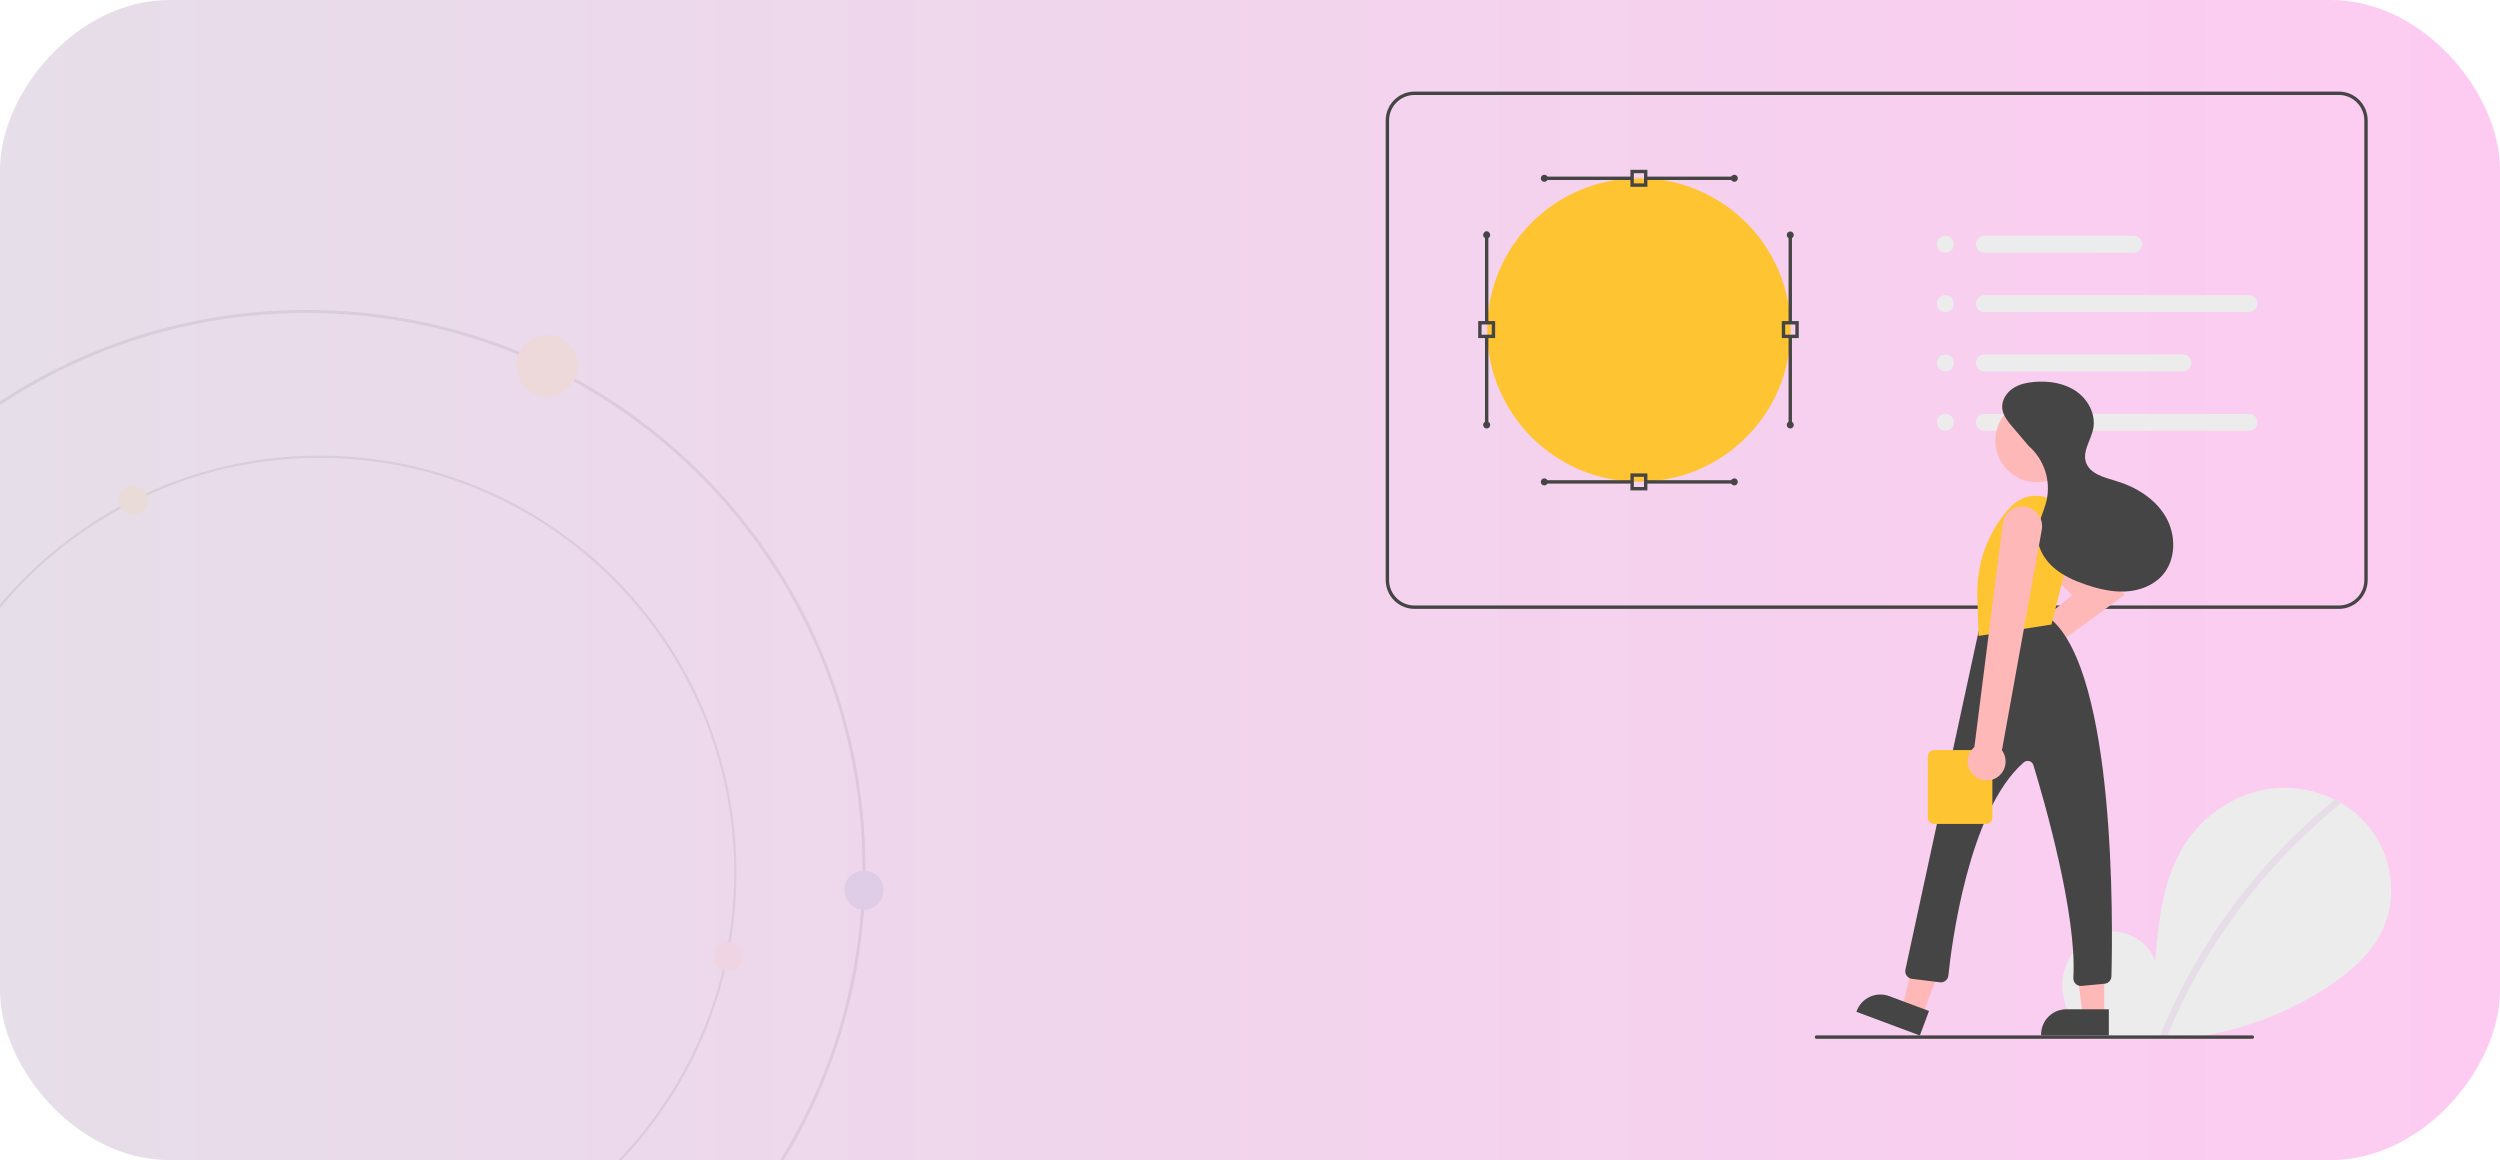 <svg width="1474" height="684" viewBox="0 0 1474 684" fill="none" xmlns="http://www.w3.org/2000/svg">
<g clip-path="url(#clip0_8_734)">
<rect width="1474" height="684" rx="100" transform="matrix(-1 0 0 1 1474 0)" fill="url(#paint0_linear_8_734)"/>
<g opacity="0.1" filter="url(#filter0_d_8_734)">
<path d="M180.712 835.423C362.254 835.423 509.419 688.254 509.419 506.711C509.419 325.169 362.254 178 180.712 178C-0.83 178 -148 325.169 -148 506.711C-148 688.254 -0.83 835.423 180.712 835.423Z" stroke="#454545" stroke-width="1.756" stroke-miterlimit="10"/>
<path d="M322.547 228.152C332.542 228.152 340.645 220.049 340.645 210.053C340.645 200.058 332.542 191.956 322.547 191.956C312.553 191.956 304.45 200.058 304.45 210.053C304.45 220.049 312.553 228.152 322.547 228.152Z" fill="#FDCF30"/>
<path d="M509.419 530.808C515.816 530.808 521.004 525.625 521.004 519.23C521.004 512.836 515.816 507.652 509.419 507.652C503.031 507.652 497.844 512.836 497.844 519.23C497.844 525.625 503.031 530.808 509.419 530.808Z" fill="#5661AE"/>
<path d="M188.327 754.086C323.753 754.086 433.537 644.302 433.537 508.877C433.537 373.45 323.753 263.666 188.327 263.666C52.901 263.666 -56.883 373.45 -56.883 508.877C-56.883 644.302 52.901 754.086 188.327 754.086Z" stroke="#454545" stroke-width="1.31" stroke-miterlimit="10"/>
<path d="M429.334 566.907C434.103 566.907 437.97 563.04 437.97 558.27C437.97 553.5 434.103 549.633 429.334 549.633C424.563 549.633 420.696 553.5 420.696 558.27C420.696 563.04 424.563 566.907 429.334 566.907Z" fill="#FEBB94"/>
<path d="M78.489 298.048C83.26 298.048 87.126 294.181 87.126 289.411C87.126 284.641 83.26 280.775 78.489 280.775C73.72 280.775 69.853 284.641 69.853 289.411C69.853 294.181 73.72 298.048 78.489 298.048Z" fill="#FDCF30"/>
</g>
<path d="M1258 149H1170C1168.67 149 1167.4 148.473 1166.46 147.536C1165.53 146.598 1165 145.326 1165 144C1165 142.674 1165.53 141.402 1166.46 140.464C1167.4 139.527 1168.67 139 1170 139H1258C1259.33 139 1260.6 139.527 1261.54 140.464C1262.47 141.402 1263 142.674 1263 144C1263 145.326 1262.47 146.598 1261.54 147.536C1260.6 148.473 1259.33 149 1258 149V149Z" fill="#ECECEC"/>
<path d="M1326 184H1170C1168.67 184 1167.4 183.473 1166.46 182.536C1165.53 181.598 1165 180.326 1165 179C1165 177.674 1165.53 176.402 1166.46 175.464C1167.4 174.527 1168.67 174 1170 174H1326C1327.33 174 1328.6 174.527 1329.54 175.464C1330.47 176.402 1331 177.674 1331 179C1331 180.326 1330.47 181.598 1329.54 182.536C1328.6 183.473 1327.33 184 1326 184Z" fill="#ECECEC"/>
<path d="M1287 219H1170C1168.67 219 1167.4 218.473 1166.46 217.536C1165.53 216.598 1165 215.326 1165 214C1165 212.674 1165.53 211.402 1166.46 210.464C1167.4 209.527 1168.67 209 1170 209H1287C1288.33 209 1289.6 209.527 1290.54 210.464C1291.47 211.402 1292 212.674 1292 214C1292 215.326 1291.47 216.598 1290.54 217.536C1289.6 218.473 1288.33 219 1287 219Z" fill="#ECECEC"/>
<path d="M1326 254H1170C1168.67 254 1167.4 253.473 1166.46 252.536C1165.53 251.598 1165 250.326 1165 249C1165 247.674 1165.53 246.402 1166.46 245.464C1167.4 244.527 1168.67 244 1170 244H1326C1327.33 244 1328.6 244.527 1329.54 245.464C1330.47 246.402 1331 247.674 1331 249C1331 250.326 1330.47 251.598 1329.54 252.536C1328.6 253.473 1327.33 254 1326 254V254Z" fill="#ECECEC"/>
<path d="M966.304 284.016C1015.72 284.016 1055.77 243.958 1055.77 194.545C1055.77 145.133 1015.72 105.075 966.304 105.075C916.891 105.075 876.834 145.133 876.834 194.545C876.834 243.958 916.891 284.016 966.304 284.016Z" fill="#FFC431"/>
<path d="M971.304 110.124H961.304V100.124H971.304V110.124ZM963.304 108.124H969.304V102.124H963.304V108.124Z" fill="#454545"/>
<path d="M1022.54 104.124H969.539V106.124H1022.54V104.124Z" fill="#454545"/>
<path d="M1022.54 107.207C1023.69 107.207 1024.62 106.275 1024.62 105.124C1024.62 103.974 1023.69 103.042 1022.54 103.042C1021.39 103.042 1020.46 103.974 1020.46 105.124C1020.46 106.275 1021.39 107.207 1022.54 107.207Z" fill="#454545"/>
<path d="M962.539 104.124H910.539V106.124H962.539V104.124Z" fill="#454545"/>
<path d="M910.539 107.207C911.689 107.207 912.622 106.275 912.622 105.124C912.622 103.974 911.689 103.042 910.539 103.042C909.389 103.042 908.456 103.974 908.456 105.124C908.456 106.275 909.389 107.207 910.539 107.207Z" fill="#454545"/>
<path d="M1060.54 199.31H1050.54V189.31H1060.54V199.31ZM1052.54 197.31H1058.54V191.31H1052.54V197.31Z" fill="#454545"/>
<path d="M1056.54 198.545H1054.54V250.545H1056.54V198.545Z" fill="#454545"/>
<path d="M1055.54 252.628C1056.69 252.628 1057.62 251.696 1057.62 250.545C1057.62 249.395 1056.69 248.463 1055.54 248.463C1054.39 248.463 1053.46 249.395 1053.46 250.545C1053.46 251.696 1054.39 252.628 1055.54 252.628Z" fill="#454545"/>
<path d="M1056.54 138.545H1054.54V190.545H1056.54V138.545Z" fill="#454545"/>
<path d="M1055.54 140.628C1056.69 140.628 1057.62 139.696 1057.62 138.545C1057.62 137.395 1056.69 136.463 1055.54 136.463C1054.39 136.463 1053.46 137.395 1053.46 138.545C1053.46 139.696 1054.39 140.628 1055.54 140.628Z" fill="#454545"/>
<path d="M881.539 199.31H871.539V189.31H881.539V199.31ZM873.539 197.31H879.539V191.31H873.539V197.31Z" fill="#454545"/>
<path d="M877.539 198.545H875.539V250.545H877.539V198.545Z" fill="#454545"/>
<path d="M876.539 252.628C877.689 252.628 878.622 251.696 878.622 250.545C878.622 249.395 877.689 248.463 876.539 248.463C875.389 248.463 874.456 249.395 874.456 250.545C874.456 251.696 875.389 252.628 876.539 252.628Z" fill="#454545"/>
<path d="M877.539 136.545H875.539V190.545H877.539V136.545Z" fill="#454545"/>
<path d="M876.539 140.628C877.689 140.628 878.622 139.696 878.622 138.545C878.622 137.395 877.689 136.463 876.539 136.463C875.389 136.463 874.456 137.395 874.456 138.545C874.456 139.696 875.389 140.628 876.539 140.628Z" fill="#454545"/>
<path d="M971.304 289.124H961.304V279.124H971.304V289.124ZM963.304 287.124H969.304V281.124H963.304V287.124Z" fill="#454545"/>
<path d="M1023.54 283.124H970.539V285.124H1023.54V283.124Z" fill="#454545"/>
<path d="M1022.54 286.207C1023.69 286.207 1024.62 285.275 1024.62 284.124C1024.62 282.974 1023.69 282.042 1022.54 282.042C1021.39 282.042 1020.46 282.974 1020.46 284.124C1020.46 285.275 1021.39 286.207 1022.54 286.207Z" fill="#454545"/>
<path d="M962.539 283.124H910.539V285.124H962.539V283.124Z" fill="#454545"/>
<path d="M910.539 286.207C911.689 286.207 912.622 285.275 912.622 284.124C912.622 282.974 911.689 282.042 910.539 282.042C909.389 282.042 908.456 282.974 908.456 284.124C908.456 285.275 909.389 286.207 910.539 286.207Z" fill="#454545"/>
<path d="M1379 359H834C829.493 358.995 825.172 357.202 821.985 354.015C818.798 350.828 817.005 346.507 817 342V71C817.005 66.493 818.798 62.172 821.985 58.985C825.172 55.798 829.493 54.005 834 54H1379C1383.51 54.005 1387.83 55.798 1391.02 58.985C1394.2 62.172 1395.99 66.493 1396 71V342C1395.99 346.507 1394.2 350.828 1391.02 354.015C1387.83 357.202 1383.51 358.995 1379 359V359ZM834 56C830.023 56.005 826.21 57.586 823.398 60.398C820.586 63.21 819.004 67.023 819 71V342C819.004 345.977 820.586 349.79 823.398 352.602C826.21 355.414 830.023 356.996 834 357H1379C1382.98 356.996 1386.79 355.414 1389.6 352.602C1392.41 349.79 1394 345.977 1394 342V71C1394 67.023 1392.41 63.21 1389.6 60.398C1386.79 57.586 1382.98 56.005 1379 56H834Z" fill="#454545"/>
<path d="M1147 149C1149.76 149 1152 146.761 1152 144C1152 141.239 1149.76 139 1147 139C1144.24 139 1142 141.239 1142 144C1142 146.761 1144.24 149 1147 149Z" fill="#ECECEC"/>
<path d="M1147 184C1149.76 184 1152 181.761 1152 179C1152 176.239 1149.76 174 1147 174C1144.24 174 1142 176.239 1142 179C1142 181.761 1144.24 184 1147 184Z" fill="#ECECEC"/>
<path d="M1147 219C1149.76 219 1152 216.761 1152 214C1152 211.239 1149.76 209 1147 209C1144.24 209 1142 211.239 1142 214C1142 216.761 1144.24 219 1147 219Z" fill="#ECECEC"/>
<path d="M1147 254C1149.76 254 1152 251.761 1152 249C1152 246.239 1149.76 244 1147 244C1144.24 244 1142 246.239 1142 249C1142 251.761 1144.24 254 1147 254Z" fill="#ECECEC"/>
<path d="M1230.38 611.017L1226.99 611.847C1228.52 612.067 1230.05 612.277 1231.58 612.467H1288.12C1292.36 611.927 1296.58 611.26 1300.77 610.467C1326.03 605.809 1350.14 596.26 1371.73 582.357C1385 573.727 1397.65 563.117 1404.52 548.867C1413.85 529.517 1410.59 505.017 1397.27 488.167C1392.42 482.087 1386.45 476.995 1379.68 473.167C1378.67 472.587 1377.65 472.037 1376.61 471.517C1365.34 465.85 1352.68 463.532 1340.12 464.837C1318.77 467.167 1299.07 480.207 1287.7 498.427C1275.13 518.547 1272.72 543.167 1270.62 566.797C1266.81 554.537 1252.51 547.047 1239.96 549.757C1227.42 552.457 1217.74 564.167 1216.18 576.907C1214.65 589.367 1220.31 602.157 1229.74 610.467C1229.95 610.647 1230.16 610.837 1230.38 611.017Z" fill="#ECECEC"/>
<path d="M1273.98 612.467H1276.81C1277.09 612.243 1277.31 611.95 1277.44 611.617C1277.6 611.237 1277.75 610.847 1277.92 610.467C1299.83 557.506 1334.57 510.829 1379.01 474.647C1379.25 474.481 1379.43 474.257 1379.55 473.997C1379.67 473.737 1379.71 473.451 1379.68 473.167C1379.63 472.788 1379.47 472.431 1379.23 472.131C1378.99 471.832 1378.68 471.602 1378.32 471.463C1377.96 471.324 1377.58 471.281 1377.2 471.34C1376.82 471.399 1376.46 471.556 1376.16 471.797C1358.55 486.146 1342.38 502.197 1327.91 519.717C1305.28 547.016 1286.96 577.621 1273.58 610.467C1273.57 610.497 1273.56 610.517 1273.55 610.547C1273.39 610.867 1273.35 611.233 1273.43 611.583C1273.51 611.933 1273.7 612.245 1273.98 612.467Z" fill="#E7DDE9"/>
<path d="M1174.85 390.501C1174.86 387.483 1176.06 384.589 1178.19 382.455C1180.32 380.32 1183.22 379.12 1186.24 379.116C1186.35 379.116 1186.46 379.122 1186.56 379.129L1221.77 351.064L1196.54 325.833C1195.5 324.8 1194.68 323.573 1194.12 322.222C1193.56 320.871 1193.27 319.422 1193.27 317.959C1193.27 316.496 1193.55 315.046 1194.11 313.694C1194.67 312.342 1195.49 311.113 1196.53 310.079C1197.56 309.044 1198.79 308.224 1200.14 307.664C1201.49 307.105 1202.94 306.818 1204.41 306.819C1205.87 306.82 1207.32 307.11 1208.67 307.672C1210.02 308.234 1211.25 309.057 1212.28 310.094L1252.84 350.649L1197.62 390.808C1197.54 393.8 1196.28 396.64 1194.12 398.713C1191.96 400.786 1189.08 401.926 1186.08 401.886C1183.09 401.846 1180.23 400.628 1178.13 398.498C1176.03 396.367 1174.85 393.494 1174.85 390.501V390.501Z" fill="#FFB8B8"/>
<path d="M1133.52 598.516L1121.62 594.071L1133.1 546.028L1150.67 552.589L1133.52 598.516Z" fill="#FFB8B8"/>
<path d="M1113.87 587.303L1137.34 596.067L1131.95 610.525L1094.52 596.555L1094.72 596.043C1096.1 592.344 1098.89 589.345 1102.48 587.706C1106.07 586.067 1110.17 585.922 1113.87 587.303V587.303Z" fill="#454545"/>
<path d="M1240.64 598.696H1227.93L1221.89 549.672L1240.65 549.673L1240.64 598.696Z" fill="#FFB8B8"/>
<path d="M1218.31 595.064H1243.37V610.497H1203.42V609.951C1203.42 607.996 1203.81 606.06 1204.56 604.254C1205.3 602.448 1206.4 600.807 1207.78 599.424C1209.17 598.042 1210.81 596.945 1212.61 596.197C1214.42 595.449 1216.36 595.064 1218.31 595.064V595.064Z" fill="#454545"/>
<path d="M1223.81 580.058C1223.34 579.607 1222.97 579.059 1222.74 578.454C1222.5 577.848 1222.4 577.198 1222.44 576.55C1224.71 539.109 1204.98 471.055 1198.88 451.088C1198.71 450.532 1198.41 450.026 1197.99 449.619C1197.58 449.211 1197.07 448.916 1196.51 448.761C1195.94 448.598 1195.34 448.581 1194.76 448.711C1194.18 448.841 1193.64 449.115 1193.19 449.507C1160.23 478.219 1150.4 559.223 1148.76 575.169C1148.7 575.765 1148.52 576.343 1148.23 576.868C1147.94 577.393 1147.55 577.855 1147.08 578.228C1146.61 578.6 1146.08 578.875 1145.5 579.037C1144.92 579.198 1144.32 579.242 1143.73 579.167L1127.27 577.111C1126.65 577.034 1126.06 576.828 1125.52 576.507C1124.99 576.187 1124.52 575.758 1124.16 575.249C1123.8 574.739 1123.55 574.16 1123.42 573.548C1123.3 572.936 1123.3 572.305 1123.43 571.695L1166.57 372.254L1166.6 372.134L1166.67 372.039C1177.11 359.521 1207.33 364.395 1208.61 364.609L1208.74 364.631L1208.85 364.717C1247.66 396.901 1245.69 546.083 1244.9 575.662C1244.87 576.759 1244.44 577.808 1243.69 578.609C1242.94 579.411 1241.92 579.911 1240.83 580.015L1227.36 581.298C1227.21 581.312 1227.07 581.318 1226.93 581.318C1225.76 581.319 1224.64 580.867 1223.81 580.058V580.058Z" fill="#454545"/>
<path d="M1201 284.315C1214.56 284.315 1225.56 273.318 1225.56 259.754C1225.56 246.189 1214.56 235.193 1201 235.193C1187.43 235.193 1176.44 246.189 1176.44 259.754C1176.44 273.318 1187.43 284.315 1201 284.315Z" fill="#FFB8B8"/>
<path d="M1225.11 306.01C1225.11 306.01 1202.31 279.055 1183.65 300.826C1171.64 314.834 1165.29 332.817 1165.84 351.258L1166.54 374.951L1209.56 368.212L1225.11 306.01Z" fill="#FFC431"/>
<path d="M1197.02 264.003L1186.46 251.571C1183.74 248.367 1180.9 244.878 1180.52 240.693C1180.09 236.106 1182.88 231.647 1186.7 229.064C1190.51 226.482 1195.2 225.51 1199.79 225.153C1208.31 224.492 1217.27 225.899 1224.27 230.795C1231.28 235.69 1235.86 244.527 1234.15 252.899C1232.81 259.49 1227.85 265.805 1229.78 272.251C1231.88 279.304 1240.52 281.468 1247.58 283.571C1259.42 287.101 1270.72 294.051 1276.93 304.735C1283.14 315.42 1283.11 330.152 1274.84 339.33C1269.48 345.273 1261.4 348.279 1253.41 348.731C1245.43 349.183 1237.48 347.302 1229.9 344.729C1222.92 342.359 1216.02 339.311 1210.53 334.399C1205.04 329.488 1201.08 322.46 1201.25 315.094C1201.42 308.074 1205.18 301.679 1206.72 294.83C1207.94 289.094 1207.62 283.138 1205.79 277.566C1203.97 271.993 1200.7 267.003 1196.33 263.1" fill="#454545"/>
<path d="M1170.94 485.802H1140.4C1139.4 485.8 1138.45 485.404 1137.74 484.699C1137.04 483.994 1136.64 483.038 1136.64 482.041V446.005C1136.64 445.008 1137.04 444.052 1137.74 443.347C1138.45 442.642 1139.4 442.246 1140.4 442.245H1170.94C1171.93 442.246 1172.89 442.642 1173.59 443.347C1174.3 444.052 1174.7 445.008 1174.7 446.005V482.041C1174.7 483.038 1174.3 483.994 1173.59 484.699C1172.89 485.404 1171.93 485.8 1170.94 485.802V485.802Z" fill="#FFC431"/>
<path d="M1161.89 454.979C1160.43 452.706 1159.85 449.981 1160.25 447.311C1160.66 444.642 1162.02 442.212 1164.09 440.474L1180.8 308.78C1181.17 305.967 1182.54 303.381 1184.67 301.506C1186.79 299.63 1189.53 298.593 1192.37 298.588L1192.53 298.589C1194.22 298.611 1195.89 299.002 1197.41 299.735C1198.94 300.467 1200.29 301.524 1201.37 302.831C1202.45 304.138 1203.23 305.664 1203.65 307.303C1204.08 308.942 1204.15 310.655 1203.85 312.322L1180.34 442.383L1180.35 442.39C1181.33 443.729 1182 445.271 1182.31 446.903C1182.63 448.535 1182.57 450.216 1182.15 451.823C1181.73 453.43 1180.95 454.924 1179.88 456.194C1178.81 457.464 1177.47 458.48 1175.96 459.167C1174.54 459.812 1172.99 460.144 1171.43 460.14C1169.54 460.148 1167.67 459.68 1166 458.778C1164.33 457.876 1162.92 456.57 1161.89 454.979Z" fill="#FFB8B8"/>
<path d="M1328 612.467H1071C1070.73 612.467 1070.48 612.361 1070.29 612.174C1070.11 611.986 1070 611.732 1070 611.467C1070 611.202 1070.11 610.947 1070.29 610.76C1070.48 610.572 1070.73 610.467 1071 610.467H1328C1328.27 610.467 1328.52 610.572 1328.71 610.76C1328.89 610.947 1329 611.202 1329 611.467C1329 611.732 1328.89 611.986 1328.71 612.174C1328.52 612.361 1328.27 612.467 1328 612.467Z" fill="#454545"/>
</g>
<defs>
<filter id="filter0_d_8_734" x="-160.15" y="171.486" width="692.426" height="692.422" filterUnits="userSpaceOnUse" color-interpolation-filters="sRGB">
<feFlood flood-opacity="0" result="BackgroundImageFix"/>
<feColorMatrix in="SourceAlpha" type="matrix" values="0 0 0 0 0 0 0 0 0 0 0 0 0 0 0 0 0 0 127 0" result="hardAlpha"/>
<feOffset dy="5.636"/>
<feGaussianBlur stdDeviation="5.636"/>
<feColorMatrix type="matrix" values="0 0 0 0 0 0 0 0 0 0 0 0 0 0 0 0 0 0 0.2 0"/>
<feBlend mode="normal" in2="BackgroundImageFix" result="effect1_dropShadow_8_734"/>
<feBlend mode="normal" in="SourceGraphic" in2="effect1_dropShadow_8_734" result="shape"/>
</filter>
<linearGradient id="paint0_linear_8_734" x1="0" y1="342" x2="1474" y2="342" gradientUnits="userSpaceOnUse">
<stop stop-color="#FDCBF1"/>
<stop offset="0.01" stop-color="#FDCBF1"/>
<stop offset="1" stop-color="#E6DEE9"/>
</linearGradient>
<clipPath id="clip0_8_734">
<rect width="1474" height="684" rx="100" fill="white"/>
</clipPath>
</defs>
</svg>
